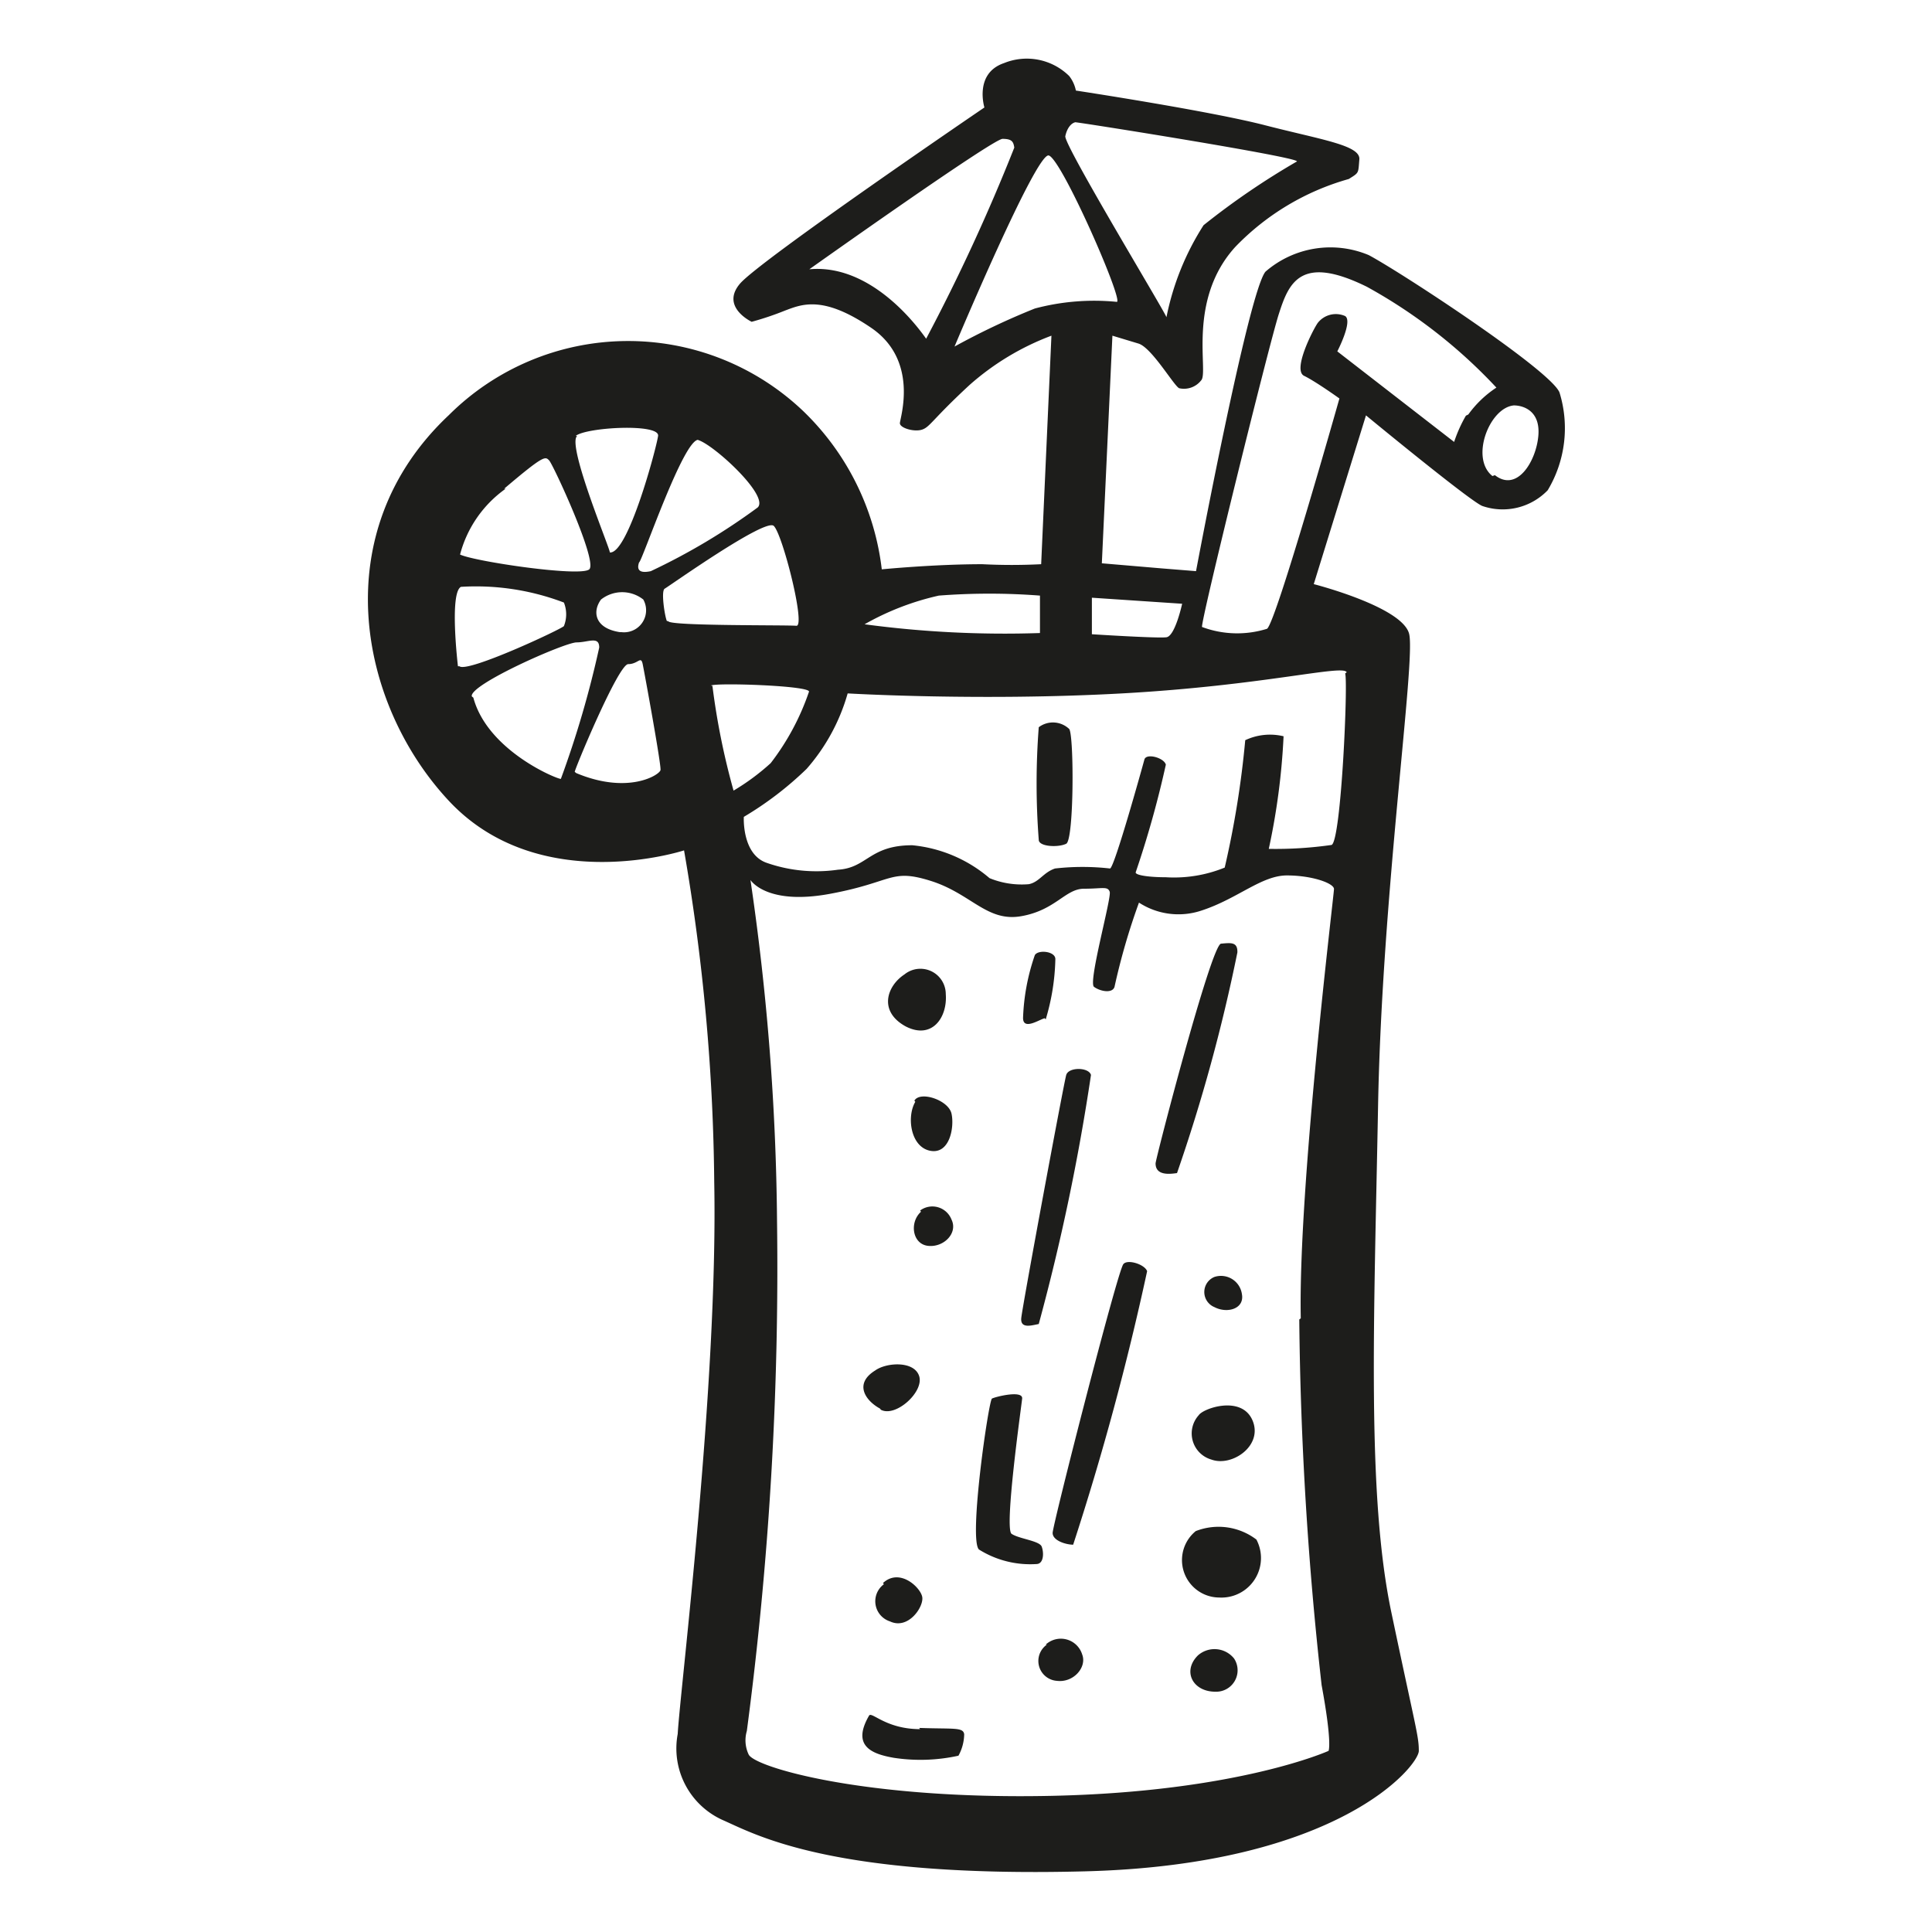 <svg height="64" viewBox="0 0 64 64" width="64" xmlns="http://www.w3.org/2000/svg"><path d="m34.41 24.09a24.44 24.44 0 0 0 0 3.73c0 .23.65.26.91.13s.26-3.57.1-3.8a.78.78 0 0 0 -1.01-.06zm17.25-11.09c-.3-.74-5.28-4-6.32-4.55a3.28 3.28 0 0 0 -3.42.55c-.57.69-2.3 9.92-2.3 9.92l-1.12-.09-2-.17.35-7.54.86.26c.44.13 1.17 1.39 1.35 1.48a.72.72 0 0 0 .73-.26c.26-.26-.48-2.65 1.13-4.42a8.35 8.35 0 0 1 3.76-2.25c.35-.22.31-.18.35-.65s-1.26-.65-3.12-1.13-6.27-1.15-6.27-1.15a1.15 1.15 0 0 0 -.22-.48 2 2 0 0 0 -2.16-.43c-1 .34-.65 1.47-.65 1.47s-7.45 5.07-8.1 5.84.39 1.26.39 1.26a9.89 9.89 0 0 0 1.1-.37c.56-.21 1.26-.52 2.86.57s.95 3 .95 3.16.48.3.74.21.34-.34 1.56-1.47a8.68 8.68 0 0 1 2.72-1.64l-.34 7.57a19.25 19.25 0 0 1 -1.95 0c-1.6 0-3.33.17-3.33.17a8.69 8.69 0 0 0 -2.6-5.24 8.41 8.41 0 0 0 -11.74.13c-4.11 3.86-3 9.57 0 12.78s7.79 1.64 7.79 1.64a67.63 67.63 0 0 1 1 11c.13 6.71-1.13 16.8-1.21 18.27a2.6 2.6 0 0 0 1.51 2.86c1.09.48 3.6 1.91 12 1.69s11.04-3.5 11.04-3.99-.09-.69-.91-4.59-.57-9.7-.44-16.76 1.25-14.75 1.03-15.65-3.16-1.65-3.16-1.65l1.73-5.59s3.42 2.82 3.85 3a2.07 2.07 0 0 0 2.17-.52 4 4 0 0 0 .39-3.24zm-12.5 7s-.23 1.07-.52 1.11-2.47-.1-2.47-.1v-1.21zm-3.54-15.95c.13 0 7.5 1.17 7.34 1.3a25 25 0 0 0 -3.09 2.11 8.85 8.85 0 0 0 -1.23 3.05c0-.1-3.41-5.72-3.35-6s.2-.43.33-.46zm-4.94 7.17c-.1-.13-1.69-2.5-3.87-2.3 0 0 6.08-4.32 6.4-4.32s.36.1.39.29a63.21 63.21 0 0 1 -2.92 6.33zm3.6-1a24.15 24.15 0 0 0 -2.66 1.26s2.7-6.43 3.12-6.33 2.47 4.78 2.26 4.85a7.64 7.64 0 0 0 -2.72.22zm-3.18 9.51a21.89 21.89 0 0 1 3.35 0v1.24a34.86 34.86 0 0 1 -5.81-.29 8.92 8.92 0 0 1 2.46-.95zm-8-5.16c.48.1 2.4 1.85 2 2.24a21.14 21.14 0 0 1 -3.54 2.11c-.32.07-.49 0-.39-.29.09 0 1.49-4.16 1.98-4.06zm-2.57 6.37c-.84-.13-.91-.69-.62-1.08a1.13 1.13 0 0 1 1.4 0 .73.73 0 0 1 -.73 1.08zm-1.46-6.5c.36-.29 2.79-.42 2.73 0s-1 3.93-1.6 3.86c.05-.03-1.44-3.57-1.08-3.86zm-2.37 1.75c1.33-1.13 1.36-1.07 1.49-.94s1.62 3.35 1.33 3.61-3.8-.26-4.28-.49a3.88 3.88 0 0 1 1.51-2.18zm-1.53 5.88s-.29-2.43.1-2.63a8.19 8.19 0 0 1 3.41.52 1.05 1.05 0 0 1 0 .78c-.08.1-3.2 1.56-3.46 1.33zm.46 1c-.11-.38 3.08-1.79 3.47-1.79s.75-.22.75.17a33.27 33.27 0 0 1 -1.27 4.35c-.05.04-2.42-.9-2.9-2.69zm3.41 2.5c-.04 0 1.44-3.57 1.77-3.57s.42-.29.48 0 .62 3.35.59 3.51-1.07.82-2.79.1zm3.05-5c-.07-.16-.2-1-.07-1.07s3.32-2.34 3.61-2.08 1.07 3.34.75 3.31-4.18.01-4.24-.15zm1.46 2.14c.16-.1 3.25 0 3.25.2a8.19 8.19 0 0 1 -1.27 2.37 7.52 7.52 0 0 1 -1.23.91 23.83 23.83 0 0 1 -.7-3.47zm19.49 21a118.35 118.35 0 0 0 .74 12.11c.36 1.95.23 2.18.23 2.18s-3 1.36-9.19 1.49-9.82-.95-10.02-1.37a1.1 1.1 0 0 1 -.06-.78 117 117 0 0 0 1-16.92 81.9 81.9 0 0 0 -.88-11.27s.52.85 2.63.46 2-.85 3.34-.43 1.86 1.37 3 1.17 1.46-.91 2.08-.91.78-.09.85.1-.72 3-.52 3.15.61.23.68 0a21.85 21.85 0 0 1 .81-2.79 2.4 2.4 0 0 0 2.08.26c1.19-.39 1.98-1.16 2.82-1.16s1.56.26 1.56.45-1.19 9.87-1.1 14.22zm1.52-21.4c.1.26-.13 5.55-.45 5.68a13.09 13.09 0 0 1 -2.08.13 22.57 22.57 0 0 0 .49-3.73 1.92 1.92 0 0 0 -1.27.13 31.25 31.25 0 0 1 -.68 4.22 4.45 4.45 0 0 1 -1.95.32c-.52 0-1-.06-1-.16a33.13 33.13 0 0 0 1-3.57c-.06-.23-.65-.39-.71-.17s-1 3.61-1.14 3.61a8.09 8.09 0 0 0 -1.82 0c-.39.13-.52.45-.87.52a2.81 2.81 0 0 1 -1.3-.2 4.61 4.61 0 0 0 -2.56-1.09c-1.42 0-1.49.75-2.46.81a5 5 0 0 1 -2.37-.23c-.82-.29-.75-1.52-.75-1.52a11.18 11.18 0 0 0 2.08-1.59 6.45 6.45 0 0 0 1.36-2.5s4.39.26 9.09 0 7.34-.97 7.44-.7zm4-8.54a4.58 4.58 0 0 0 -.39.87l-3.87-3s.52-1 .26-1.17a.76.76 0 0 0 -.91.23c-.16.23-.84 1.56-.45 1.75s1.17.75 1.17.75-2.11 7.47-2.4 7.63a3.32 3.32 0 0 1 -2.15-.06c-.08-.06 2.21-9.33 2.54-10.36s.71-2 2.92-.91a17.21 17.21 0 0 1 4.29 3.34 3.54 3.54 0 0 0 -.93.89zm.88 2c-.75-.59-.1-2.27.71-2.34.29 0 .88.16.81 1s-.7 1.89-1.44 1.31zm-15.03 28.09a71.6 71.6 0 0 0 1.73-8.25c-.07-.26-.74-.27-.82 0s-1.46 7.7-1.49 8.06.36.23.58.19zm.1 7.38c-.06-.2-.75-.26-1-.43s.32-4.19.35-4.48-.89-.06-1 0-.78 4.68-.43 5a3.2 3.2 0 0 0 1.92.48c.23-.02.23-.38.16-.57zm2.7-9.36c-.2.26-2.34 8.64-2.34 8.9s.45.39.68.39a91.58 91.58 0 0 0 2.45-9.06c-.08-.23-.66-.41-.79-.23zm3.24-10.62c-.32 0-2.18 7.17-2.17 7.28 0 .42.49.35.71.32a56.63 56.63 0 0 0 2-7.31c.01-.35-.21-.32-.54-.29zm-10.45 2.74c.87.45 1.39-.29 1.33-1.07a.84.84 0 0 0 -1.37-.65c-.58.38-.87 1.22.04 1.72zm4.64-.23a7.41 7.41 0 0 0 .32-2c0-.26-.57-.32-.68-.13a7.07 7.07 0 0 0 -.39 2.08c0 .43.56.04.72.01zm-4.32 2.73c-.29.49-.16 1.49.49 1.62s.81-.78.71-1.23-1.04-.76-1.23-.43zm.19 3.64c-.39.35-.29 1.07.23 1.13s1-.42.78-.87a.68.68 0 0 0 -1.04-.3zm-1.33 6.56c.49.26 1.43-.59 1.27-1.11s-1.09-.46-1.46-.19c-.71.44-.32 1 .16 1.26zm.1 5.78a.7.7 0 0 0 .2 1.23c.61.29 1.13-.49 1.07-.81s-.75-.97-1.3-.46zm1.2 4.8c-1.13 0-1.6-.59-1.69-.45-.58 1 .07 1.27.82 1.4a5.85 5.85 0 0 0 2.14-.07 1.52 1.52 0 0 0 .19-.71c-.03-.24-.35-.17-1.49-.21zm9.75-14.98a.54.54 0 0 0 0 1c.42.22 1 .06.91-.43a.7.7 0 0 0 -.91-.57zm-.52 4.58a.9.9 0 0 0 .42 1.47c.68.25 1.72-.46 1.36-1.3s-1.63-.4-1.78-.17zm-.1 3.84a1.24 1.24 0 0 0 .78 2.2 1.31 1.31 0 0 0 1.23-1.92 2.07 2.07 0 0 0 -2.01-.28zm.07 4.12c-.52.52-.17 1.2.58 1.2a.71.71 0 0 0 .62-1.1.83.83 0 0 0 -1.2-.1zm-5-.36a.66.66 0 0 0 .33 1.2c.55.07 1-.45.84-.87a.74.74 0 0 0 -1.21-.33z" fill="#1d1d1b"/></svg>